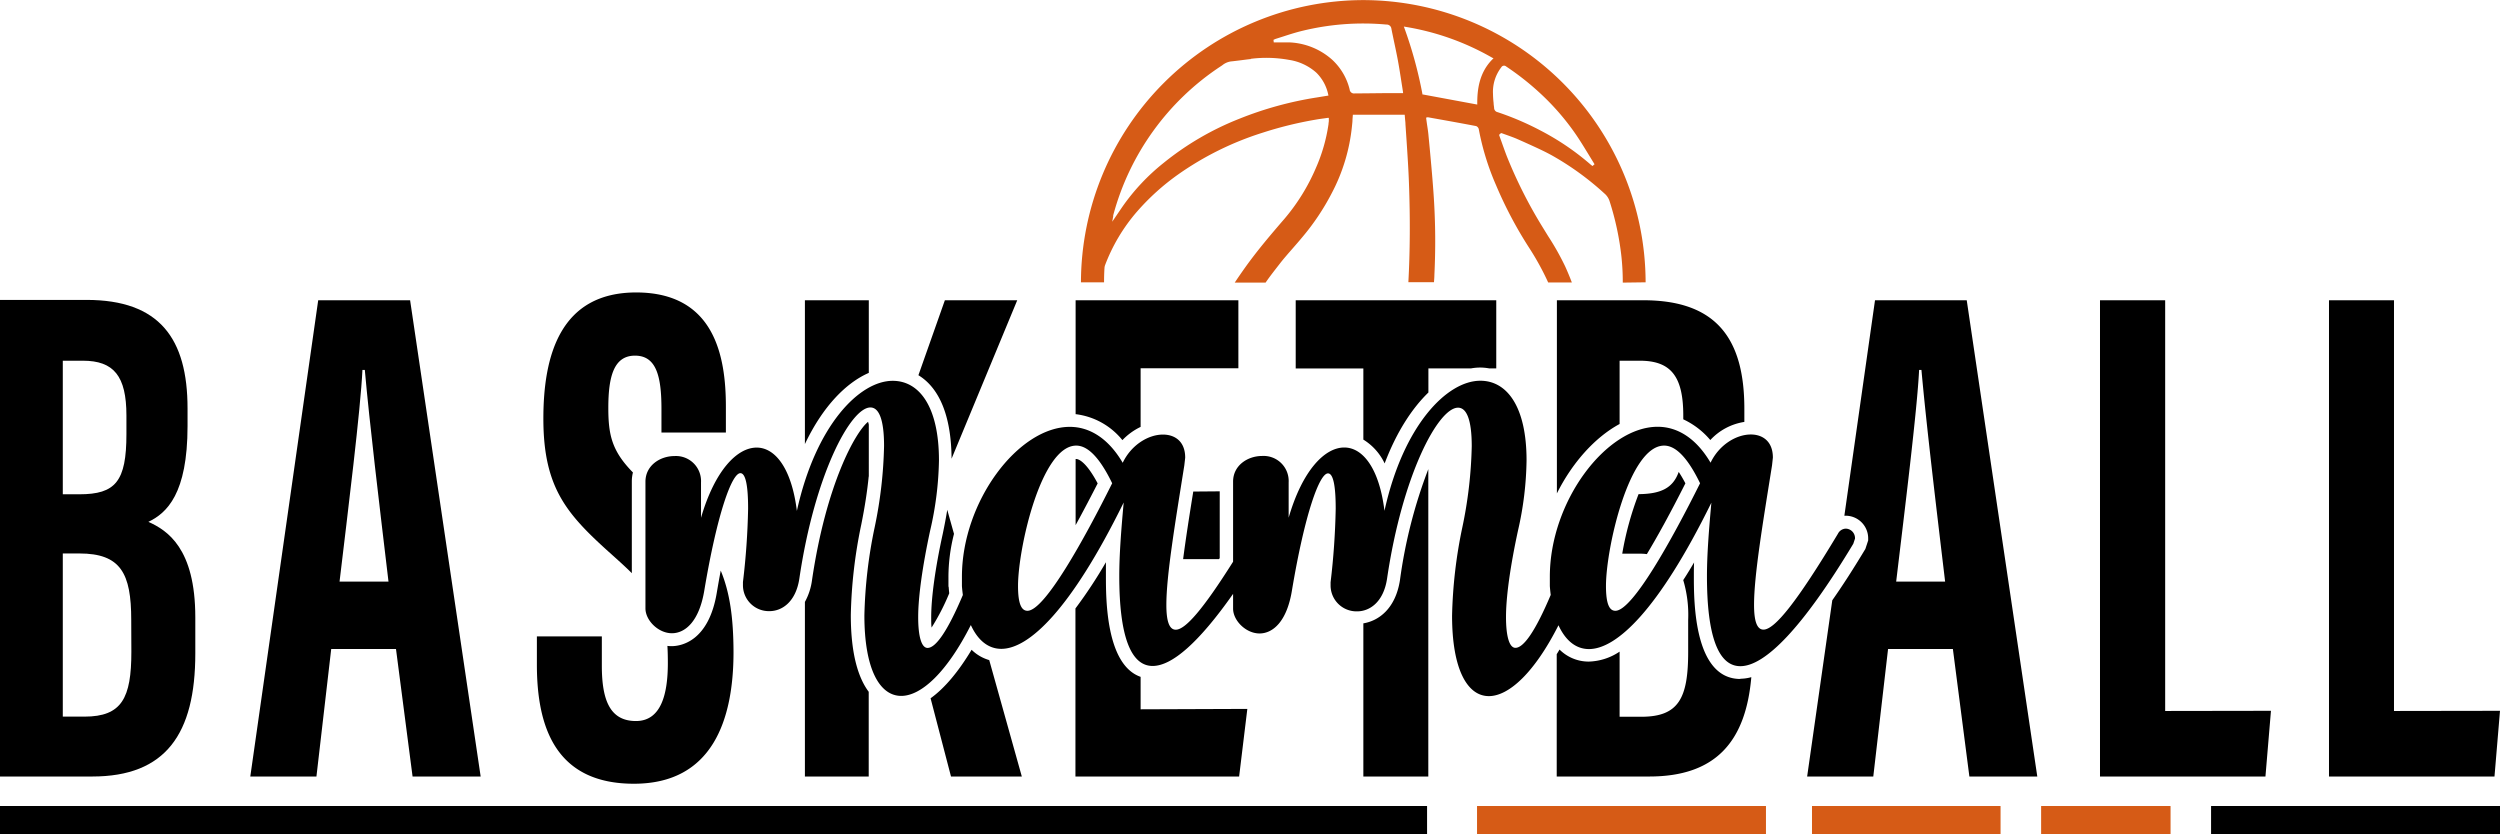 <svg id="katman_1" data-name="katman 1" xmlns="http://www.w3.org/2000/svg" viewBox="0 0 566.93 189.13"><defs><style>.cls-1{fill:#d65b16;}</style></defs><path d="M33.65,307.25c4.19-2,8.88-6.38,8.88-21.72v-4c0-15.86-6.36-24.61-22.91-24.61H0V365H20.93c16.63,0,23.36-9.64,23.36-27.91v-8.19C44.29,313.21,37.92,309.17,33.65,307.25ZM14.24,270.71H18.8c7,0,9.87,3.47,9.87,12.43v4.22C28.67,298.08,26.2,301,18,301H14.24Zm15.55,66c0,10.46-2.13,14.71-10.63,14.71H14.24v-37H18c9.39,0,11.76,4.52,11.76,15.06Z" transform="translate(0 -188.91)"/><path d="M93,257H72.16L56.76,365h15l3.35-28.91H89.8L93.56,365H109ZM77,320.8c1.91-16,4.78-39.1,5.19-48h.54c1.09,12.22,3.19,29.65,5.37,48Z" transform="translate(0 -188.91)"/><path d="M144.27,255.23c-17.25,0-21.05,14.36-21.05,28.6,0,16,5.48,21.87,15.76,31.06,1.62,1.45,3.06,2.76,4.3,4V298.11a8.55,8.55,0,0,1,.25-2.06c-4.74-4.83-5.58-8.45-5.58-14.62,0-7.16,1.26-11.87,6.05-11.87s6,4.56,6,12.08V287h14.61v-5.78C164.63,269.47,161.91,255.25,144.27,255.23Zm19.17,63.07c-.28,1.48-.56,3.07-.85,4.76-1.82,11.49-8.35,12.38-10.31,12.38a7.14,7.14,0,0,1-.93-.06c.07,1.19.1,2.47.1,3.87,0,7-1.49,13.17-7.23,13.17s-7.74-4.47-7.74-12.52v-6.67H121.75v6.41c0,14.24,4.31,27,22,27,17.84,0,22.59-14.53,22.59-29.86C166.32,329,165.5,323.25,163.44,318.3Z" transform="translate(0 -188.91)"/><path d="M182.53,257v32.61c4.11-8.67,9.44-13.94,14.49-16.14V257Zm14.49,40V285.19c-.06-.25-.11-.45-.17-.62-2.88,2.32-9.51,14.18-12.71,35.91a14,14,0,0,1-1.61,4.93V365H197V345.79c-2.25-3-4.06-8.24-4.06-17.4a109.88,109.88,0,0,1,2.38-20.56C196.12,303.86,196.68,300.21,197,296.93Zm18.06,24.86v-2.13a39.69,39.69,0,0,1,1.26-9.75l-1.53-5.46c-.27,1.73-.62,3.52-1,5.36-1.71,7.78-2.64,14.52-2.64,19,0,1,0,1.72.09,2.34a49.89,49.89,0,0,0,4-7.77c-.05-.45-.09-.89-.12-1.35ZM214.27,257c-1.76,5-3.85,10.9-6,17,3.66,2.23,7.43,7.33,7.52,18.93L230.68,257Zm10.06,81.6a9.4,9.4,0,0,1-4-2.34c-3,5-6.14,8.74-9.3,11L215.66,365h16.06Z" transform="translate(0 -188.91)"/><path d="M244.07,293h-.15v15c1.5-2.73,3.15-5.87,5-9.47C246.05,293.12,244.28,293,244.07,293Zm26.53,7.38c-.91,5.64-1.72,10.85-2.3,15.33h8.14c.05-.08.11-.16.16-.25V300.33ZM243.92,257v25.83a16.11,16.11,0,0,1,10.61,5.89,14.07,14.07,0,0,1,4.13-3V272.42h22.17V257Zm14.74,92.76V342.4c-7.87-2.74-7.87-17.7-7.87-22.93,0-1,0-2,0-3.06a106,106,0,0,1-6.91,10.48V365H281l1.86-15.33Z" transform="translate(0 -188.91)"/><path d="M317.47,320.48c-1,6.43-4.79,9.21-8.3,9.79V365H323.9v-69.7A112,112,0,0,0,317.47,320.48ZM293.83,257v15.47h15.34v16.13A12.72,12.72,0,0,1,314,294c2.72-7.18,6.23-12.51,9.92-16.08v-5.47h9.68a11.69,11.69,0,0,1,2.09-.19,11.39,11.39,0,0,1,2,.19h1.62V257Z" transform="translate(0 -188.91)"/><path d="M372.67,257H353.06V300.8c3.48-6.95,8.6-12.7,14.22-15.74V270.71h4.57c7,0,9.87,3.47,9.87,12.43V284a17.91,17.91,0,0,1,6.13,4.7,13.27,13.27,0,0,1,7.72-4.11v-3C395.57,265.7,389.21,257,372.67,257Zm22,85.88c-10.55,0-10.55-17.59-10.55-23.36,0-1,0-2,.05-3.06-.83,1.41-1.64,2.75-2.46,4a27.58,27.58,0,0,1,1.12,9.07v7.21c0,10.46-2.11,14.71-10.62,14.71h-4.93V336.68a13.11,13.11,0,0,1-7,2.26,9.34,9.34,0,0,1-6.62-2.73c-.21.36-.42.7-.64,1.05V365H374c14.92,0,21.87-7.75,23.15-22.53A9.54,9.54,0,0,1,394.67,342.83Zm-14-46.91c-1.32,3.67-4.09,4.95-9.09,5a70.59,70.59,0,0,0-3.7,13.49h3.2c.84,0,1.64,0,2.38.11,2.35-3.9,5.24-9.12,8.74-16.05A28,28,0,0,0,380.68,295.92Z" transform="translate(0 -188.91)"/><path d="M446,257H425.2l-6.95,48.86h.28a5.12,5.12,0,0,1,5.12,5.12v.49l-.64,1.94-.17.27c-2.66,4.42-5.09,8.17-7.33,11.36L409.81,365h15l3.35-28.91h14.7L446.6,365H462ZM430,320.8c1.91-16,4.78-39.1,5.2-48h.53c1.1,12.22,3.18,29.65,5.37,48Z" transform="translate(0 -188.91)"/><path d="M491,350.14V257H476.22V365h37.52l1.25-14.9Z" transform="translate(0 -188.91)"/><path d="M542.89,350.14V257H528.15V365h37.53l1.25-14.9Z" transform="translate(0 -188.91)"/><rect y="182.78" width="323.62" height="6.35"/><rect class="cls-1" x="334.95" y="182.78" width="65.52" height="6.35"/><rect x="501.41" y="182.78" width="65.52" height="6.35"/><rect class="cls-1" x="410.91" y="182.78" width="42.76" height="6.35"/><rect class="cls-1" x="462.87" y="182.78" width="29.35" height="6.35"/><path class="cls-1" d="M368,253a55,55,0,0,0-.29-5.77A63.67,63.67,0,0,0,365,234.51a3.82,3.82,0,0,0-1.18-1.74,64.25,64.25,0,0,0-12-8.68c-2-1.09-4.18-2.05-6.27-3l-1.29-.57c-.84-.38-1.73-.69-2.58-1q-.58-.2-1.17-.42l-.13,0-.4.35,0,.14c.18.52.36,1,.55,1.54.39,1.09.79,2.23,1.22,3.33a105.17,105.17,0,0,0,8,15.85l1.36,2.21a59.55,59.55,0,0,1,3.83,6.81c.55,1.21,1.05,2.42,1.51,3.63h-5.37a61,61,0,0,0-4.34-7.9,92.7,92.7,0,0,1-7.48-14.16,58.42,58.42,0,0,1-3.91-12.68,1,1,0,0,0-.61-.72c-3.2-.61-6.46-1.2-9.61-1.76l-1.21-.22a.47.47,0,0,0-.21,0l-.1,0-.19.06,0,.2.18,1.29c.14.91.29,1.84.36,2.76l.26,2.7c.34,3.68.69,7.48.93,11.22a155,155,0,0,1,.13,17.49c0,.57-.06,1.12-.09,1.66h-5.81c.38-7,.43-14.41.13-22.51-.11-3.1-.32-6.25-.52-9.29l-.27-4c0-.42-.06-.83-.1-1.28l-.07-.89H306.79l-.08,1.05c0,.54-.07,1-.12,1.54A41.37,41.37,0,0,1,302,232.72a53.56,53.56,0,0,1-6.82,10.15c-.65.79-1.34,1.57-2,2.33-1,1.15-2.05,2.33-3,3.56S288,251.53,287,253h-7q1.2-1.8,2.5-3.62c2.69-3.74,5.58-7.15,8.82-10.9A45.28,45.28,0,0,0,298.41,227a38.14,38.14,0,0,0,2.86-9.94c0-.22.05-.44.07-.67v-.08a1.62,1.62,0,0,0,0-.23v-.44l-.26,0-.84.12c-.6.08-1.18.16-1.75.26a86.08,86.08,0,0,0-12.22,3,69.48,69.48,0,0,0-19.11,9.46,52.91,52.91,0,0,0-9.33,8.43,40.24,40.24,0,0,0-7.25,12.18,2.33,2.33,0,0,0-.11.55c-.07,1.08-.1,2.17-.1,3.29h-5.24a64.15,64.15,0,0,1,64-64h.05a64.14,64.14,0,0,1,64,64Zm-84.33-50.7c-.72.07-1.43.17-2.15.26s-1.64.21-2.45.29a4,4,0,0,0-1.88.85l-.31.21a58.59,58.59,0,0,0-24.43,33.81.69.69,0,0,0,0,.2l-.23,1.27,2.21-3.25a47.3,47.3,0,0,1,9.44-10.08,65.38,65.38,0,0,1,17.13-10A80.43,80.43,0,0,1,298.69,211l1.52-.25,1.05-.17-.06-.25a9.74,9.74,0,0,0-2.69-4.94,12,12,0,0,0-6.19-2.9A28.66,28.66,0,0,0,283.62,202.25Zm34.49,7.44c-.12-.75-.23-1.48-.35-2.22-.26-1.69-.51-3.29-.81-4.92-.26-1.39-.56-2.81-.85-4.17-.21-1-.42-2-.62-3a1.06,1.06,0,0,0-1.11-.95,58.11,58.11,0,0,0-19.28,1.47c-1.38.34-2.75.78-4.07,1.21l-1.79.57a.87.87,0,0,0-.24.1l-.25.11.06.58H289l1.07,0c.75,0,1.53,0,2.29,0a15.56,15.56,0,0,1,9.7,3.9,13.56,13.56,0,0,1,4,6.77,1,1,0,0,0,1.2.9h.08c2.44,0,4.91-.05,7.31-.06h3.53ZM338.4,202a58.31,58.31,0,0,0-19.65-7l-.4-.07.14.38a95.76,95.76,0,0,1,4.06,14.84l0,.16L335,212.62v-.28c0-3,.39-6.93,3.47-10l.22-.22Zm23.1,24-1.26-2.06c-.93-1.52-1.88-3.09-2.91-4.59a55.75,55.75,0,0,0-8.4-9.6,61.35,61.35,0,0,0-7.38-5.77.72.72,0,0,0-1.11.21,9.08,9.08,0,0,0-1.87,6,20.36,20.36,0,0,0,.14,2.08c0,.36.08.72.11,1.08a1,1,0,0,0,.81,1,64.79,64.79,0,0,1,9.72,4.16,58.22,58.22,0,0,1,11.43,7.78.53.53,0,0,0,.15.11l.21.16.46-.41Z" transform="translate(0 -188.91)"/><path d="M418.54,308.79a2.09,2.09,0,0,0-1.75,1.16c-9.32,15.53-14.36,21.74-16.88,21.74-1.56,0-2.14-2.14-2.14-5.63,0-6.6,1.94-18.24,4.08-31.63l.19-1.75c0-3.69-2.33-5.24-5-5.24-3.3,0-7.19,2.33-9.13,6.4-3.3-5.62-7.57-8.15-12-8.15-11.64,0-24.45,16.89-24.45,34v2.13c.05.68.12,1.35.2,2-3.56,8.42-6.19,12-8,12-1.36,0-2.14-2.52-2.14-7,0-4.66,1-11.65,2.72-19.6a74.87,74.87,0,0,0,1.94-15.92c0-12.22-4.46-18.05-10.48-18.05-7.57,0-17.47,10.1-21.74,29.5-1.16-9.51-4.85-14.36-9.12-14.36-4.46,0-9.51,5.24-12.61,15.92v-8a5.69,5.69,0,0,0-6-6c-3.3,0-6.6,2.14-6.6,5.82v18.16c-6.87,10.9-10.85,15.42-13,15.42-1.55,0-2.13-2.14-2.13-5.63,0-6.6,1.94-18.24,4.07-31.63l.2-1.75c0-3.69-2.33-5.24-5.05-5.24-3.3,0-7.18,2.33-9.12,6.4-3.3-5.62-7.57-8.15-12-8.15-11.65,0-24.46,16.89-24.46,34v2.13c.05.68.13,1.35.21,2-3.56,8.42-6.2,12-8,12-1.36,0-2.13-2.52-2.13-7,0-4.66,1-11.65,2.71-19.6a75,75,0,0,0,2-15.92c0-12.22-4.47-18.05-10.49-18.05-7.56,0-17.46,10.1-21.73,29.5-1.17-9.51-4.85-14.36-9.12-14.36-4.47,0-9.51,5.24-12.62,15.92v-8a5.69,5.69,0,0,0-6-6c-3.3,0-6.6,2.14-6.6,5.82v28.73c0,2.71,2.91,5.63,6,5.63,2.91,0,6.21-2.53,7.38-9.9,2.91-17.28,6.21-26.4,8.15-26.4,1.16,0,1.75,2.72,1.75,8a163,163,0,0,1-1.17,16.69v.78a5.88,5.88,0,0,0,6,5.82c2.91,0,6-2.14,6.79-7.38,3.49-23.67,11.65-38.81,16.11-38.81,1.94,0,3.1,2.72,3.1,8.73a98.85,98.85,0,0,1-2.13,18.44,107.44,107.44,0,0,0-2.33,20c0,12.23,3.49,18.24,8.35,18.24,4.58,0,10.4-5.41,15.79-16.07,1.52,3.33,3.85,5.4,6.91,5.4,6.21,0,15.72-8.73,27.75-33.19-.58,6.41-1,11.84-1,16.69,0,13.39,2.53,20.38,7.57,20.38,4.35,0,10.43-5.23,18.24-16.35v3.35c0,2.71,2.91,5.63,6,5.63,2.91,0,6.21-2.53,7.37-9.9,2.91-17.28,6.21-26.4,8.15-26.4,1.17,0,1.75,2.72,1.75,8a165.41,165.41,0,0,1-1.16,16.69v.78a5.88,5.88,0,0,0,6,5.82c2.91,0,6-2.14,6.8-7.38,3.49-23.67,11.64-38.81,16.1-38.81,1.94,0,3.11,2.72,3.11,8.73a98.18,98.18,0,0,1-2.14,18.44,107.32,107.32,0,0,0-2.32,20c0,12.23,3.49,18.24,8.34,18.24,4.58,0,10.4-5.41,15.79-16.07,1.53,3.33,3.85,5.4,6.91,5.4,6.22,0,15.73-8.73,27.76-33.19-.58,6.41-1,11.84-1,16.69,0,13.39,2.52,20.38,7.57,20.38,5.62,0,14.16-8.73,25.61-27.75l.39-1.17A2.15,2.15,0,0,0,418.54,308.79ZM233,327.42c-1.36,0-2.14-1.55-2.14-5.63,0-8.54,5.24-31.83,13.2-31.83,2.52,0,5.24,2.53,8.15,8.54C245.82,311.31,236.89,327.42,233,327.42Zm133.32,0c-1.36,0-2.13-1.55-2.13-5.63,0-8.54,5.24-31.83,13.19-31.83,2.53,0,5.24,2.53,8.15,8.54C379.14,311.31,370.21,327.42,366.33,327.42Z" transform="translate(0 -188.91)"/></svg>